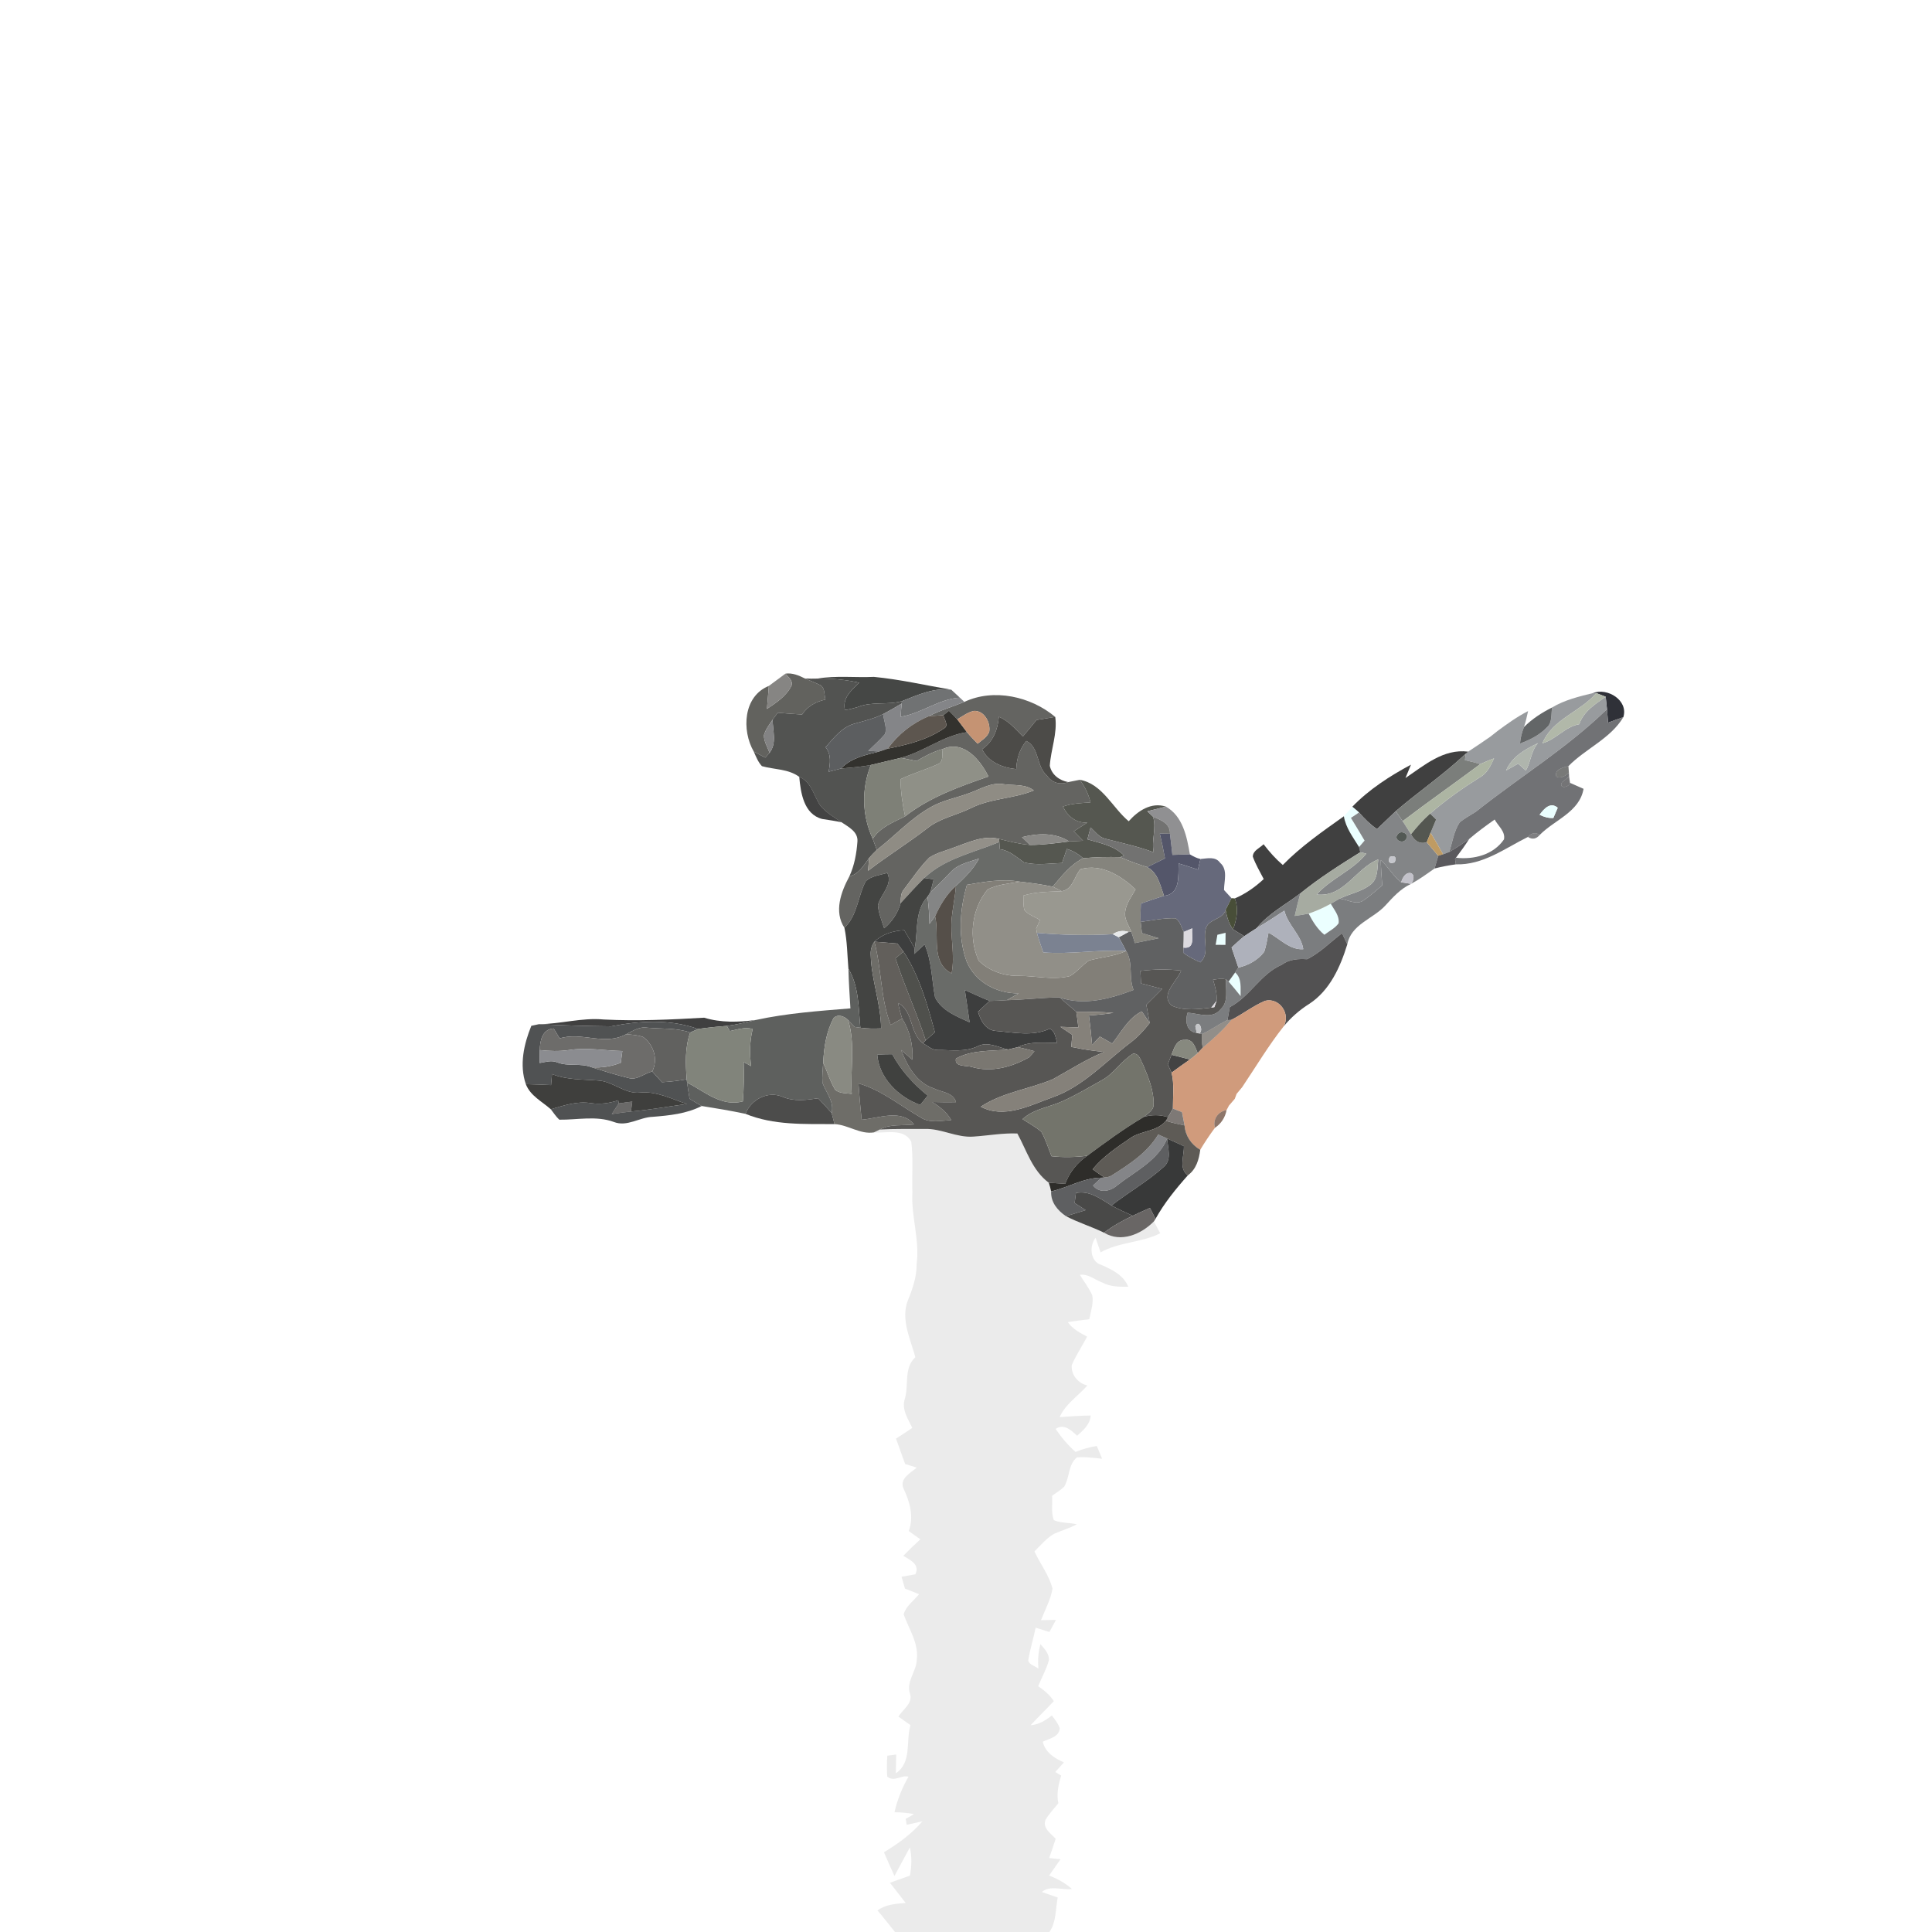 <?xml version="1.0" encoding="UTF-8" ?>
<!DOCTYPE svg PUBLIC "-//W3C//DTD SVG 1.1//EN" "http://www.w3.org/Graphics/SVG/1.1/DTD/svg11.dtd">
<svg width="512pt" height="512pt" viewBox="0 0 512 512" version="1.1" xmlns="http://www.w3.org/2000/svg">
<g id="#62625eff">
<path fill="#62625e" opacity="1.00" d=" M 208.15 178.52 C 210.00 178.26 211.70 179.00 213.31 179.80 C 214.72 180.42 216.16 180.95 217.54 181.64 C 218.66 182.51 218.40 184.14 218.76 185.39 C 216.25 185.94 213.99 187.14 212.57 189.35 C 210.41 189.22 208.26 189.07 206.11 188.88 C 205.65 189.48 205.20 190.10 204.76 190.71 C 203.88 192.01 202.90 193.29 202.46 194.81 C 202.40 196.48 203.40 197.96 203.93 199.50 C 203.65 199.82 203.10 200.46 202.82 200.78 C 201.80 200.24 200.78 199.71 199.76 199.19 C 196.51 193.54 196.95 184.50 203.75 181.78 C 203.58 183.81 203.40 185.84 203.25 187.87 C 205.74 186.22 208.39 184.47 209.76 181.71 C 210.20 180.32 208.89 179.46 208.15 178.52 Z" />
</g>
<g id="#868583ff">
<path fill="#868583" opacity="1.00" d=" M 203.75 181.78 C 205.24 180.73 206.67 179.58 208.15 178.52 C 208.89 179.46 210.20 180.32 209.76 181.71 C 208.39 184.47 205.74 186.22 203.25 187.87 C 203.40 185.84 203.58 183.81 203.75 181.78 Z" />
</g>
<g id="#454745ff">
<path fill="#454745" opacity="1.00" d=" M 216.65 179.83 C 221.60 178.99 226.62 179.61 231.60 179.38 C 238.49 180.04 245.27 181.61 252.10 182.78 C 247.47 182.21 243.21 184.16 239.03 185.81 C 235.19 186.91 231.06 185.83 227.33 187.37 C 226.21 187.72 225.08 187.99 223.93 188.19 C 223.15 185.00 225.65 182.90 227.69 180.93 C 224.07 180.10 220.36 179.77 216.65 179.83 Z" />
</g>
<g id="#525351ff">
<path fill="#525351" opacity="1.00" d=" M 213.31 179.80 C 214.42 179.86 215.54 179.87 216.65 179.83 C 220.36 179.77 224.07 180.10 227.69 180.93 C 225.65 182.90 223.15 185.00 223.93 188.19 C 225.08 187.99 226.21 187.72 227.33 187.37 C 231.06 185.83 235.19 186.91 239.03 185.81 L 238.95 186.44 C 237.34 187.43 235.71 188.36 234.04 189.24 C 231.57 190.49 228.85 191.07 226.21 191.85 C 223.02 192.82 220.90 195.61 218.80 198.02 C 220.32 199.91 220.03 202.30 219.59 204.52 C 220.68 204.23 221.78 203.95 222.87 203.67 C 225.52 203.43 228.17 203.24 230.78 202.73 C 228.27 209.04 228.41 216.12 231.28 222.28 C 231.64 223.26 232.00 224.24 232.37 225.23 C 231.65 225.91 230.97 226.62 230.32 227.37 C 228.91 229.34 227.61 231.63 225.08 232.27 C 226.43 229.36 227.00 226.16 227.23 222.98 C 227.41 220.40 224.83 219.14 223.02 217.91 C 221.07 216.58 218.96 215.37 217.43 213.54 C 215.63 210.91 215.08 207.21 211.81 205.88 C 208.92 203.74 205.23 203.97 201.92 203.04 C 200.90 201.95 200.35 200.53 199.76 199.19 C 200.78 199.71 201.80 200.24 202.82 200.78 C 203.10 200.46 203.65 199.82 203.93 199.50 C 205.92 196.99 204.77 193.62 204.76 190.71 C 205.20 190.10 205.65 189.48 206.11 188.88 C 208.26 189.07 210.41 189.22 212.57 189.35 C 213.99 187.14 216.25 185.94 218.76 185.39 C 218.40 184.14 218.66 182.51 217.54 181.64 C 216.16 180.95 214.72 180.42 213.31 179.80 Z" />
</g>
<g id="#707273ff">
<path fill="#707273" opacity="1.00" d=" M 239.03 185.81 C 243.21 184.16 247.47 182.21 252.10 182.78 C 252.86 183.46 253.62 184.16 254.37 184.88 C 248.72 185.24 244.16 189.10 238.67 189.95 C 238.75 188.77 238.83 187.60 238.95 186.44 L 239.03 185.81 Z" />
</g>
<g id="#2f3138ff">
<path fill="#2f3138" opacity="1.00" d=" M 422.12 183.68 C 425.99 182.14 431.60 185.62 430.20 190.06 C 428.84 190.52 427.49 191.01 426.15 191.51 C 426.06 190.32 425.96 189.13 425.87 187.94 C 425.77 186.84 425.66 185.74 425.53 184.64 C 424.90 184.40 423.65 183.92 423.02 183.67 L 422.12 183.68 Z" />
</g>
<g id="#646461ff">
<path fill="#646461" opacity="1.00" d=" M 255.57 186.01 C 263.37 182.34 273.20 184.58 279.65 189.99 C 278.00 190.27 276.34 190.53 274.69 190.80 C 273.50 192.28 272.30 193.74 271.08 195.18 C 269.13 193.24 267.32 191.02 264.70 189.97 C 264.43 193.39 263.18 196.56 260.27 198.55 C 261.94 202.01 265.71 203.45 269.32 203.82 C 269.41 201.09 270.21 198.47 272.00 196.36 C 275.57 198.20 274.55 203.11 277.49 205.57 C 278.78 207.49 280.97 208.05 283.10 207.26 C 283.86 207.11 285.40 206.80 286.16 206.65 C 287.48 208.46 288.49 210.46 288.99 212.65 C 286.53 212.83 284.03 212.90 281.69 213.75 C 282.95 216.35 285.14 218.15 288.15 217.99 C 286.95 218.76 285.76 219.54 284.56 220.31 C 285.39 221.13 286.20 221.97 287.02 222.81 C 285.79 222.88 284.56 222.94 283.33 222.99 C 279.59 220.58 274.99 220.81 270.84 221.86 C 271.55 222.54 272.27 223.23 272.99 223.92 C 270.20 223.71 267.49 222.99 264.78 222.33 C 260.59 221.26 256.58 223.29 252.72 224.63 C 250.56 225.46 248.24 226.00 246.28 227.26 C 243.76 229.80 241.76 232.79 239.61 235.63 C 238.65 236.64 238.73 238.04 238.70 239.32 C 237.92 241.94 236.44 244.28 234.31 246.00 C 233.67 244.00 232.83 242.02 232.66 239.91 C 233.37 237.00 236.67 234.50 235.15 231.33 C 233.22 231.92 230.98 232.09 229.44 233.52 C 227.31 237.53 227.26 242.57 223.78 245.88 C 220.96 241.56 222.87 236.37 225.08 232.27 C 227.61 231.63 228.91 229.34 230.32 227.37 C 230.22 228.50 230.13 229.64 230.05 230.77 C 235.11 226.86 240.57 223.49 245.64 219.58 C 249.01 216.83 253.38 216.08 257.20 214.21 C 262.45 211.54 268.56 211.70 273.97 209.48 C 271.74 207.72 268.69 208.21 266.05 207.83 C 262.84 207.24 260.01 209.03 257.13 210.09 C 253.69 211.42 249.97 212.02 246.74 213.86 C 241.36 216.87 237.20 221.49 232.37 225.23 C 232.00 224.24 231.64 223.26 231.28 222.28 C 233.30 219.17 236.72 217.94 239.86 216.34 C 246.40 211.25 254.23 208.46 261.96 205.79 C 259.75 201.36 255.38 196.03 249.84 198.50 C 247.36 199.18 245.08 200.38 242.89 201.69 C 241.50 201.40 240.11 201.10 238.72 200.84 C 244.83 199.21 249.97 194.95 256.26 194.03 C 257.15 195.10 258.12 196.09 259.08 197.09 C 260.21 196.15 261.62 195.36 262.16 193.90 C 262.54 191.45 260.83 188.24 258.07 188.40 C 256.44 188.76 255.10 189.81 253.69 190.63 C 252.97 189.84 252.22 189.10 251.47 188.36 C 251.10 188.65 250.38 189.24 250.01 189.53 C 248.72 189.62 247.44 189.70 246.16 189.80 C 249.16 188.23 252.44 187.30 255.57 186.01 Z" />
</g>
<g id="#989b9eff">
<path fill="#989b9e" opacity="1.00" d=" M 411.33 187.48 C 414.64 185.50 418.41 184.59 422.12 183.68 L 423.02 183.67 C 418.76 188.73 411.46 190.49 408.76 196.97 C 412.38 195.98 414.74 192.57 418.51 191.93 C 419.67 188.53 422.74 186.60 425.53 184.64 C 425.66 185.74 425.77 186.84 425.87 187.94 C 415.30 198.25 402.63 205.96 391.13 215.11 C 389.70 216.04 388.17 216.83 386.85 217.90 C 385.30 220.25 384.91 223.13 384.08 225.77 C 383.53 226.00 382.98 226.21 382.43 226.40 C 381.37 224.47 380.26 222.57 379.12 220.70 C 379.60 219.52 380.09 218.34 380.59 217.17 C 380.19 216.78 379.39 216.02 378.99 215.63 C 383.08 212.04 387.54 208.92 392.14 206.02 C 394.12 204.97 395.05 202.90 395.94 200.97 C 394.71 201.45 393.48 201.93 392.29 202.49 C 390.95 202.08 389.59 201.75 388.23 201.45 C 388.28 201.02 388.38 200.16 388.43 199.74 L 389.08 199.19 C 391.07 197.90 393.03 196.57 394.98 195.21 C 395.45 194.84 396.38 194.11 396.84 193.74 C 399.44 191.82 402.07 189.92 404.96 188.45 C 404.64 189.88 404.33 191.32 403.86 192.70 C 403.32 194.10 402.92 195.55 402.82 197.04 C 405.41 196.09 407.96 194.84 409.90 192.81 C 411.45 191.50 411.02 189.27 411.33 187.48 M 399.12 204.19 C 400.19 203.60 401.25 202.99 402.32 202.38 C 402.99 202.98 403.67 203.59 404.36 204.19 C 405.73 201.89 405.71 199.01 407.58 196.95 C 404.15 198.56 400.68 200.54 399.12 204.19 Z" />
</g>
<g id="#b1b8a9ff">
<path fill="#b1b8a9" opacity="1.00" d=" M 423.02 183.67 C 423.65 183.92 424.90 184.40 425.53 184.64 C 422.74 186.60 419.67 188.53 418.51 191.93 C 414.74 192.57 412.38 195.98 408.76 196.97 C 411.46 190.49 418.76 188.73 423.02 183.67 Z" />
</g>
<g id="#848588ff">
<path fill="#848588" opacity="1.00" d=" M 238.67 189.95 C 244.16 189.10 248.72 185.24 254.37 184.88 C 254.67 185.16 255.27 185.73 255.57 186.01 C 252.44 187.30 249.16 188.23 246.16 189.80 C 241.78 191.61 238.04 194.57 235.26 198.40 C 234.70 198.59 233.59 198.96 233.03 199.15 C 232.30 199.11 230.84 199.03 230.11 198.99 C 231.58 197.50 233.18 196.14 234.53 194.55 C 235.12 192.83 234.21 190.98 234.04 189.24 C 235.71 188.36 237.34 187.43 238.95 186.44 C 238.83 187.60 238.75 188.77 238.67 189.95 Z" />
<path fill="#848588" opacity="1.00" d=" M 294.65 311.49 C 299.29 308.55 304.05 305.48 306.94 300.66 C 307.54 300.92 308.73 301.45 309.32 301.72 C 306.84 307.60 300.82 310.40 296.07 314.13 C 294.22 315.77 291.37 316.33 289.66 314.16 C 290.40 313.46 291.15 312.78 291.90 312.10 L 292.67 312.04 C 293.38 312.03 294.04 311.85 294.65 311.49 Z" />
</g>
<g id="#33322eff">
<path fill="#33322e" opacity="1.00" d=" M 251.47 188.36 C 252.22 189.10 252.97 189.84 253.69 190.63 C 254.56 191.75 255.38 192.91 256.26 194.03 C 249.97 194.95 244.83 199.21 238.72 200.84 C 236.06 201.44 233.43 202.14 230.78 202.73 C 228.17 203.24 225.52 203.43 222.87 203.67 C 225.57 200.81 229.40 200.08 233.03 199.15 C 233.59 198.96 234.70 198.59 235.26 198.40 C 240.43 197.36 245.73 196.08 250.14 193.05 C 251.60 192.32 250.15 190.60 250.01 189.53 C 250.38 189.24 251.10 188.65 251.47 188.36 Z" />
</g>
<g id="#c59373ff">
<path fill="#c59373" opacity="1.00" d=" M 253.69 190.63 C 255.10 189.81 256.44 188.76 258.07 188.40 C 260.83 188.24 262.54 191.45 262.16 193.90 C 261.62 195.36 260.21 196.15 259.08 197.09 C 258.12 196.09 257.15 195.10 256.26 194.03 C 255.38 192.91 254.56 191.75 253.69 190.63 Z" />
</g>
<g id="#636667ff">
<path fill="#636667" opacity="1.00" d=" M 403.86 192.70 C 406.00 190.52 408.61 188.86 411.33 187.48 C 411.02 189.27 411.45 191.50 409.90 192.81 C 407.96 194.84 405.41 196.09 402.82 197.04 C 402.92 195.55 403.32 194.10 403.86 192.70 Z" />
</g>
<g id="#717275ff">
<path fill="#717275" opacity="1.00" d=" M 391.13 215.11 C 402.63 205.96 415.30 198.25 425.87 187.94 C 425.96 189.13 426.06 190.32 426.15 191.51 C 427.49 191.01 428.84 190.52 430.20 190.06 C 426.81 195.74 420.20 198.39 415.65 203.03 C 414.34 203.36 411.79 203.93 412.44 205.78 C 413.55 206.53 414.94 205.52 415.78 204.77 L 415.83 205.80 C 415.36 206.18 414.41 206.94 413.94 207.32 C 412.97 209.09 415.82 208.76 416.07 207.46 C 417.26 207.98 418.46 208.51 419.66 209.05 C 418.58 215.22 412.00 217.25 408.06 221.25 C 406.90 220.52 405.84 220.71 404.91 221.80 C 398.77 224.84 393.02 229.29 385.81 229.06 C 385.76 228.71 385.65 228.00 385.60 227.65 L 385.84 227.31 C 390.56 227.85 395.76 226.56 398.57 222.45 C 398.99 220.34 396.99 218.87 396.10 217.18 C 393.80 218.82 391.50 220.48 389.36 222.33 C 387.65 223.54 385.90 224.72 384.08 225.77 C 384.91 223.13 385.30 220.25 386.85 217.90 C 388.17 216.83 389.70 216.04 391.13 215.11 M 408.01 215.92 C 409.14 216.48 410.36 216.86 411.65 216.77 C 412.03 215.87 412.42 214.97 412.81 214.07 C 410.87 212.39 409.13 214.37 408.01 215.92 Z" />
</g>
<g id="#5c5e60ff">
<path fill="#5c5e60" opacity="1.00" d=" M 226.21 191.85 C 228.85 191.07 231.57 190.49 234.04 189.24 C 234.21 190.98 235.12 192.83 234.53 194.55 C 233.18 196.14 231.58 197.50 230.11 198.99 C 230.84 199.03 232.30 199.11 233.03 199.15 C 229.40 200.08 225.57 200.81 222.87 203.67 C 221.78 203.95 220.68 204.23 219.59 204.52 C 220.03 202.30 220.32 199.91 218.80 198.02 C 220.90 195.61 223.02 192.82 226.21 191.85 Z" />
</g>
<g id="#5d564fff">
<path fill="#5d564f" opacity="1.00" d=" M 246.16 189.80 C 247.44 189.70 248.72 189.62 250.01 189.53 C 250.15 190.60 251.60 192.32 250.14 193.05 C 245.73 196.08 240.43 197.36 235.26 198.40 C 238.04 194.57 241.78 191.61 246.16 189.80 Z" />
</g>
<g id="#4c4b48ff">
<path fill="#4c4b48" opacity="1.00" d=" M 264.70 189.97 C 267.32 191.02 269.13 193.24 271.08 195.18 C 272.30 193.74 273.50 192.28 274.69 190.80 C 276.34 190.53 278.00 190.27 279.65 189.99 C 280.27 194.37 278.47 198.61 278.21 202.95 C 278.70 205.32 280.79 206.86 283.10 207.26 C 280.97 208.05 278.78 207.49 277.49 205.57 C 274.55 203.11 275.57 198.20 272.00 196.36 C 270.21 198.47 269.41 201.09 269.32 203.82 C 265.71 203.45 261.94 202.01 260.27 198.55 C 263.18 196.56 264.43 193.39 264.70 189.97 Z" />
</g>
<g id="#838384ff">
<path fill="#838384" opacity="1.00" d=" M 202.46 194.81 C 202.90 193.29 203.88 192.01 204.76 190.71 C 204.77 193.62 205.92 196.99 203.93 199.50 C 203.40 197.96 202.40 196.48 202.46 194.81 Z" />
</g>
<g id="#3f4146b8">
<path fill="#3f4146" opacity="0.72" d=" M 394.98 195.21 C 395.45 194.84 396.38 194.11 396.84 193.74 C 396.38 194.11 395.45 194.84 394.98 195.21 Z" />
</g>
<g id="#afb5adff">
<path fill="#afb5ad" opacity="1.00" d=" M 399.12 204.19 C 400.68 200.54 404.15 198.56 407.58 196.95 C 405.71 199.01 405.73 201.89 404.36 204.19 C 403.67 203.59 402.99 202.98 402.32 202.38 C 401.25 202.99 400.19 203.60 399.12 204.19 Z" />
</g>
<g id="#8f9087ff">
<path fill="#8f9087" opacity="1.00" d=" M 249.84 198.50 C 255.38 196.03 259.75 201.36 261.96 205.79 C 254.23 208.46 246.40 211.25 239.86 216.34 C 239.17 213.10 238.70 209.81 238.63 206.50 C 241.83 204.96 245.27 204.00 248.49 202.53 C 250.21 201.96 249.53 199.83 249.84 198.50 Z" />
</g>
<g id="#7e8077ff">
<path fill="#7e8077" opacity="1.00" d=" M 242.89 201.69 C 245.08 200.38 247.36 199.18 249.84 198.50 C 249.53 199.83 250.21 201.96 248.49 202.53 C 245.27 204.00 241.83 204.96 238.63 206.50 C 238.70 209.81 239.17 213.10 239.86 216.34 C 236.72 217.94 233.30 219.17 231.28 222.28 C 228.41 216.12 228.27 209.04 230.78 202.73 C 233.43 202.14 236.06 201.44 238.72 200.84 C 240.11 201.10 241.50 201.40 242.89 201.69 Z" />
</g>
<g id="#000000be">
<path fill="#000000" opacity="0.75" d=" M 372.46 206.19 C 377.49 202.79 382.54 198.38 389.08 199.19 L 388.43 199.74 C 382.61 205.26 375.96 209.77 369.88 214.98 C 368.22 216.55 366.58 218.15 364.92 219.72 C 363.11 218.50 361.59 216.94 360.15 215.32 C 359.57 214.79 358.97 214.29 358.36 213.81 C 362.79 209.22 368.31 205.65 373.92 202.65 C 373.44 203.83 372.95 205.01 372.46 206.19 Z" />
</g>
<g id="#7b7e7bfc">
<path fill="#7b7e7b" opacity="1.00" d=" M 369.88 214.98 C 375.96 209.77 382.61 205.26 388.43 199.74 C 388.38 200.16 388.28 201.02 388.23 201.45 C 389.59 201.75 390.95 202.08 392.29 202.49 C 385.47 207.59 378.50 212.46 371.72 217.62 C 371.12 216.73 370.50 215.85 369.88 214.98 Z" />
</g>
<g id="#adb5a3ff">
<path fill="#adb5a3" opacity="1.00" d=" M 392.29 202.49 C 393.48 201.93 394.71 201.45 395.94 200.97 C 395.05 202.90 394.12 204.97 392.14 206.02 C 387.54 208.92 383.08 212.04 378.99 215.63 C 377.13 217.28 375.48 219.15 373.94 221.09 C 373.19 219.94 372.48 218.76 371.72 217.62 C 378.50 212.46 385.47 207.59 392.29 202.49 Z" />
</g>
<g id="#333432a9">
<path fill="#333432" opacity="0.66" d=" M 412.44 205.78 C 411.79 203.93 414.34 203.36 415.65 203.03 C 415.68 203.46 415.75 204.34 415.78 204.77 C 414.94 205.52 413.55 206.53 412.44 205.78 Z" />
</g>
<g id="#020202bd">
<path fill="#020202" opacity="0.74" d=" M 211.81 205.88 C 215.08 207.21 215.63 210.91 217.43 213.54 C 218.96 215.37 221.07 216.58 223.02 217.91 C 221.32 217.54 219.60 217.31 217.89 217.04 C 213.02 215.79 212.19 210.12 211.81 205.88 Z" />
<path fill="#020202" opacity="0.74" d=" M 309.47 282.07 C 309.80 281.22 310.13 280.37 310.46 279.53 C 312.09 279.94 313.72 280.35 315.35 280.77 C 313.72 281.93 312.08 283.06 310.48 284.26 C 310.15 283.52 309.81 282.79 309.47 282.07 Z" />
</g>
<g id="#2020229e">
<path fill="#202022" opacity="0.62" d=" M 413.94 207.32 C 414.41 206.94 415.36 206.18 415.83 205.80 C 415.89 206.21 416.01 207.04 416.07 207.46 C 415.82 208.76 412.97 209.09 413.94 207.32 Z" />
</g>
<g id="#8f8c84ff">
<path fill="#8f8c84" opacity="1.00" d=" M 257.13 210.09 C 260.01 209.03 262.84 207.24 266.05 207.83 C 268.69 208.21 271.74 207.72 273.97 209.48 C 268.56 211.70 262.45 211.54 257.20 214.21 C 253.38 216.08 249.01 216.83 245.64 219.58 C 240.57 223.49 235.11 226.86 230.05 230.77 C 230.13 229.64 230.22 228.50 230.32 227.37 C 230.97 226.62 231.65 225.91 232.37 225.23 C 237.20 221.49 241.36 216.87 246.74 213.86 C 249.97 212.02 253.69 211.42 257.13 210.09 Z" />
</g>
<g id="#555750ff">
<path fill="#555750" opacity="1.00" d=" M 286.16 206.65 C 292.16 207.74 294.78 214.03 299.12 217.64 C 301.58 214.87 305.10 212.50 308.97 213.76 C 307.33 214.17 305.69 214.58 304.06 215.00 C 304.44 215.35 305.19 216.06 305.56 216.42 C 306.57 219.49 305.06 222.72 305.74 225.87 C 301.58 224.31 297.23 223.39 292.95 222.28 C 291.24 221.91 290.22 220.38 289.01 219.28 C 288.73 220.33 288.45 221.38 288.18 222.43 C 291.56 223.46 295.30 224.08 297.88 226.72 L 296.88 227.15 C 293.60 227.06 290.32 227.13 287.06 227.44 C 285.78 226.34 284.34 225.45 282.72 224.98 C 282.29 226.21 281.87 227.46 281.45 228.70 C 278.10 228.81 274.63 229.40 271.35 228.53 C 269.35 227.14 267.52 225.36 264.98 225.05 C 264.94 224.57 264.86 223.61 264.82 223.14 L 264.78 222.33 C 267.49 222.99 270.20 223.71 272.99 223.92 C 276.45 223.91 279.90 223.45 283.33 222.99 C 284.56 222.94 285.79 222.88 287.02 222.81 C 286.20 221.97 285.39 221.13 284.56 220.31 C 285.76 219.54 286.95 218.76 288.15 217.99 C 285.14 218.15 282.95 216.35 281.69 213.75 C 284.03 212.90 286.53 212.83 288.99 212.65 C 288.49 210.46 287.48 208.46 286.16 206.65 Z" />
</g>
<g id="#ebffffff">
<path fill="#ebffff" opacity="1.00" d=" M 408.01 215.92 C 409.13 214.37 410.87 212.39 412.81 214.07 C 412.42 214.97 412.03 215.87 411.65 216.77 C 410.36 216.86 409.14 216.48 408.01 215.92 Z" />
<path fill="#ebffff" opacity="1.00" d=" M 358.36 213.81 C 358.97 214.29 359.57 214.79 360.15 215.32 C 359.62 215.68 358.54 216.39 358.01 216.75 C 359.24 218.74 360.44 220.75 361.63 222.77 C 361.26 223.19 360.53 224.05 360.16 224.47 C 358.58 221.88 356.64 219.40 356.14 216.32 C 356.91 215.51 357.65 214.67 358.36 213.81 Z" />
<path fill="#ebffff" opacity="1.00" d=" M 346.81 242.12 C 348.83 241.42 350.80 240.54 352.67 239.51 C 353.56 241.12 355.03 242.69 354.74 244.69 C 353.78 246.01 352.25 246.76 350.97 247.72 C 349.12 246.22 347.88 244.20 346.81 242.12 Z" />
<path fill="#ebffff" opacity="1.00" d=" M 322.62 247.73 C 323.17 247.60 324.25 247.33 324.79 247.20 C 324.77 248.26 324.76 249.33 324.76 250.40 C 323.89 250.38 323.02 250.38 322.16 250.39 C 322.31 249.50 322.47 248.61 322.62 247.73 Z" />
<path fill="#ebffff" opacity="1.00" d=" M 327.33 257.71 C 329.17 259.32 328.70 261.81 328.78 263.98 C 327.73 262.69 326.69 261.38 325.59 260.13 C 326.03 259.53 326.90 258.32 327.33 257.71 Z" />
</g>
<g id="#909092ff">
<path fill="#909092" opacity="1.00" d=" M 304.06 215.00 C 305.69 214.58 307.33 214.17 308.97 213.76 C 313.48 216.31 314.53 221.73 315.33 226.41 C 313.78 226.44 312.23 226.50 310.69 226.56 C 310.48 224.68 310.29 222.81 310.05 220.95 C 310.16 218.21 307.63 217.32 305.56 216.42 C 305.19 216.06 304.44 215.35 304.06 215.00 Z" />
</g>
<g id="#838587ff">
<path fill="#838587" opacity="1.00" d=" M 364.92 219.72 C 366.58 218.15 368.22 216.55 369.88 214.98 C 370.50 215.85 371.12 216.73 371.72 217.62 C 372.48 218.76 373.19 219.94 373.94 221.09 C 374.79 222.75 376.19 223.84 378.11 223.19 C 379.13 224.39 380.11 225.61 381.15 226.80 C 380.81 227.91 380.48 229.04 380.17 230.16 C 378.14 231.59 376.14 233.05 373.96 234.23 C 374.57 233.47 375.08 231.81 373.84 231.37 C 372.42 231.16 371.67 232.70 371.32 233.82 C 369.20 232.17 367.93 229.71 365.92 227.94 C 365.97 230.17 366.13 232.39 366.31 234.62 C 364.74 235.94 363.22 237.32 361.52 238.48 C 359.60 240.07 357.14 238.38 355.03 238.15 C 357.78 236.81 360.98 236.30 363.38 234.30 C 365.23 232.67 364.99 229.98 365.24 227.76 C 359.26 230.09 356.22 237.89 348.94 237.05 C 352.76 232.75 358.46 230.74 362.09 226.22 C 361.69 226.13 360.87 225.95 360.47 225.86 C 360.39 225.51 360.24 224.82 360.16 224.47 C 360.53 224.05 361.26 223.19 361.63 222.77 C 360.44 220.75 359.24 218.74 358.01 216.75 C 358.54 216.39 359.62 215.68 360.15 215.32 C 361.59 216.94 363.11 218.50 364.92 219.72 M 370.39 221.13 C 369.20 222.51 371.68 223.78 372.55 222.48 C 373.77 221.09 371.24 219.79 370.39 221.13 M 368.28 227.10 C 367.76 228.51 368.21 228.99 369.62 228.53 C 370.13 227.10 369.68 226.63 368.28 227.10 Z" />
</g>
<g id="#000000c0">
<path fill="#000000" opacity="0.75" d=" M 339.95 229.23 C 344.80 224.27 350.51 220.33 356.14 216.32 C 356.64 219.40 358.58 221.88 360.16 224.47 C 360.24 224.82 360.39 225.51 360.47 225.86 C 355.03 229.26 349.59 232.70 344.60 236.76 C 340.67 239.77 336.16 242.09 332.99 246.00 C 331.90 246.69 330.81 247.37 329.75 248.10 C 328.75 247.51 327.75 246.92 326.78 246.30 C 327.74 243.65 328.28 240.80 327.24 238.09 C 330.09 236.87 332.64 235.07 334.90 232.96 C 333.89 231.00 332.75 229.09 332.01 227.02 C 332.02 225.39 333.88 224.74 334.86 223.73 C 336.38 225.72 338.05 227.60 339.95 229.23 Z" />
<path fill="#000000" opacity="0.75" d=" M 160.01 270.18 C 168.87 270.62 177.77 270.22 186.61 269.70 C 191.07 271.06 195.69 270.91 200.27 270.31 C 197.73 270.91 195.20 271.54 192.62 271.88 C 190.06 272.06 187.51 272.34 184.98 272.69 C 177.61 270.04 169.53 270.50 161.97 271.99 C 155.59 271.91 149.19 271.76 142.81 271.42 C 148.58 271.38 154.22 269.63 160.01 270.18 Z" />
</g>
<g id="#545751ff">
<path fill="#545751" opacity="1.00" d=" M 373.94 221.09 C 375.48 219.15 377.13 217.28 378.99 215.63 C 379.39 216.02 380.19 216.78 380.59 217.17 C 380.09 218.34 379.60 219.52 379.12 220.70 C 378.86 221.33 378.36 222.57 378.11 223.19 C 376.19 223.84 374.79 222.75 373.94 221.09 Z" />
</g>
<g id="#727271ff">
<path fill="#727271" opacity="1.00" d=" M 305.56 216.42 C 307.63 217.32 310.16 218.21 310.05 220.95 C 309.38 220.94 308.04 220.92 307.36 220.92 C 307.88 223.09 308.34 225.28 308.73 227.48 C 307.16 228.25 305.59 229.02 304.03 229.79 C 301.60 229.04 299.20 228.19 296.88 227.15 L 297.88 226.72 C 295.30 224.08 291.56 223.46 288.18 222.43 C 288.45 221.38 288.73 220.33 289.01 219.28 C 290.22 220.38 291.24 221.91 292.95 222.28 C 297.23 223.39 301.58 224.31 305.74 225.87 C 305.06 222.72 306.57 219.49 305.56 216.42 Z" />
</g>
<g id="#8a8986ff">
<path fill="#8a8986" opacity="1.00" d=" M 270.84 221.86 C 274.99 220.81 279.59 220.58 283.33 222.99 C 279.90 223.45 276.45 223.91 272.99 223.92 C 272.27 223.23 271.55 222.54 270.84 221.86 Z" />
</g>
<g id="#54566aff">
<path fill="#54566a" opacity="1.00" d=" M 307.36 220.92 C 308.04 220.92 309.38 220.94 310.05 220.95 C 310.29 222.81 310.48 224.68 310.69 226.56 C 312.23 226.50 313.78 226.44 315.33 226.41 C 316.20 226.94 317.11 227.42 318.13 227.64 C 317.92 228.58 317.70 229.52 317.47 230.46 C 315.77 229.89 314.07 229.34 312.36 228.82 C 312.19 232.04 312.91 236.98 308.47 237.40 C 307.46 234.64 306.88 231.29 304.03 229.79 C 305.59 229.02 307.16 228.25 308.73 227.48 C 308.34 225.28 307.88 223.09 307.36 220.92 Z" />
</g>
<g id="#535955ff">
<path fill="#535955" opacity="1.00" d=" M 370.39 221.13 C 371.24 219.79 373.77 221.09 372.55 222.48 C 371.68 223.78 369.20 222.51 370.39 221.13 Z" />
</g>
<g id="#bf9b63ff">
<path fill="#bf9b63" opacity="1.00" d=" M 378.11 223.19 C 378.36 222.57 378.86 221.33 379.12 220.70 C 380.26 222.57 381.37 224.47 382.43 226.40 C 382.11 226.50 381.47 226.70 381.15 226.80 C 380.11 225.61 379.13 224.39 378.11 223.19 Z" />
</g>
<g id="#2b2b2d98">
<path fill="#2b2b2d" opacity="0.60" d=" M 404.91 221.80 C 405.84 220.71 406.90 220.52 408.06 221.25 C 407.13 222.36 406.07 222.54 404.91 221.80 Z" />
</g>
<g id="#939089ff">
<path fill="#939089" opacity="1.00" d=" M 252.72 224.63 C 256.58 223.29 260.59 221.26 264.78 222.33 L 264.82 223.14 C 258.07 225.96 250.40 227.47 244.95 232.67 C 242.80 234.83 240.74 237.07 238.70 239.32 C 238.73 238.04 238.65 236.64 239.61 235.63 C 241.76 232.79 243.76 229.80 246.28 227.26 C 248.24 226.00 250.56 225.46 252.72 224.63 Z" />
</g>
<g id="#4a494de8">
<path fill="#4a494d" opacity="0.91" d=" M 384.08 225.77 C 385.90 224.72 387.65 223.54 389.36 222.33 C 388.26 224.04 387.07 225.69 385.84 227.31 L 385.60 227.65 C 385.65 228.00 385.76 228.71 385.81 229.06 C 383.91 229.33 382.02 229.68 380.17 230.16 C 380.48 229.04 380.81 227.91 381.15 226.80 C 381.47 226.70 382.11 226.50 382.43 226.40 C 382.98 226.21 383.53 226.00 384.08 225.77 Z" />
</g>
<g id="#696b68ff">
<path fill="#696b68" opacity="1.00" d=" M 244.95 232.67 C 250.40 227.47 258.07 225.96 264.82 223.14 C 264.86 223.61 264.94 224.57 264.98 225.05 C 267.52 225.36 269.35 227.14 271.35 228.53 C 274.63 229.40 278.10 228.81 281.45 228.70 C 281.87 227.46 282.29 226.21 282.72 224.98 C 284.34 225.45 285.78 226.34 287.06 227.44 C 283.69 229.14 281.36 232.16 278.98 234.98 C 276.10 234.36 273.17 233.99 270.25 233.65 C 265.57 232.83 260.86 233.69 256.25 234.48 C 254.34 241.06 253.80 248.35 256.20 254.88 C 258.50 260.31 264.20 263.32 269.95 263.25 C 268.92 263.86 267.88 264.47 266.83 265.05 C 265.30 265.16 263.78 265.24 262.25 265.25 C 260.03 264.36 257.88 263.34 255.70 262.38 C 256.11 265.23 256.58 268.07 256.96 270.93 C 253.57 269.40 249.59 267.84 247.81 264.36 C 246.90 259.67 246.97 254.75 245.02 250.29 C 244.10 251.13 243.18 251.97 242.27 252.82 C 242.30 252.45 242.37 251.70 242.41 251.33 C 243.30 246.70 242.34 241.37 245.81 237.63 C 246.09 240.02 246.29 242.43 246.32 244.84 C 246.83 244.18 247.32 243.51 247.81 242.84 C 249.01 247.85 246.55 255.07 252.18 257.96 C 253.18 253.06 251.72 248.10 252.23 243.17 C 252.52 240.36 253.13 237.59 253.33 234.77 C 255.63 232.59 257.95 230.37 259.44 227.54 C 256.87 228.42 253.96 228.95 252.03 231.02 C 250.25 232.89 248.47 234.74 246.55 236.46 C 246.87 235.32 247.15 234.17 247.44 233.03 C 246.82 232.94 245.57 232.76 244.95 232.67 Z" />
</g>
<g id="#a6aba1ff">
<path fill="#a6aba1" opacity="1.00" d=" M 344.60 236.76 C 349.59 232.70 355.03 229.26 360.47 225.86 C 360.87 225.95 361.69 226.13 362.09 226.22 C 358.46 230.74 352.76 232.75 348.94 237.05 C 356.22 237.89 359.26 230.09 365.24 227.76 C 364.99 229.98 365.23 232.67 363.38 234.30 C 360.98 236.30 357.78 236.81 355.03 238.15 C 354.24 238.60 353.45 239.05 352.67 239.51 C 350.80 240.54 348.83 241.42 346.81 242.12 C 345.58 242.36 344.35 242.55 343.12 242.74 C 343.56 240.73 344.05 238.74 344.60 236.76 Z" />
</g>
<g id="#848585ff">
<path fill="#848585" opacity="1.00" d=" M 252.03 231.02 C 253.96 228.95 256.87 228.42 259.44 227.54 C 257.95 230.37 255.63 232.59 253.33 234.77 C 250.86 236.98 249.14 239.83 247.81 242.84 C 247.32 243.51 246.83 244.18 246.32 244.84 C 246.29 242.43 246.09 240.02 245.81 237.63 C 245.99 237.34 246.37 236.75 246.55 236.46 C 248.47 234.74 250.25 232.89 252.03 231.02 Z" />
</g>
<g id="#85847dff">
<path fill="#85847d" opacity="1.00" d=" M 287.06 227.44 C 290.32 227.13 293.60 227.06 296.88 227.15 C 299.20 228.19 301.60 229.04 304.03 229.79 C 306.88 231.29 307.46 234.64 308.47 237.40 C 306.42 238.06 304.37 238.73 302.34 239.46 C 302.28 241.08 302.22 242.69 302.29 244.31 C 302.38 245.30 302.49 246.28 302.62 247.27 C 304.10 247.72 305.58 248.17 307.06 248.64 C 304.95 249.08 302.85 249.51 300.74 249.93 C 300.45 248.91 300.15 247.90 299.80 246.92 C 299.15 245.27 297.98 243.69 298.16 241.84 C 298.35 239.53 299.85 237.64 300.93 235.70 C 297.12 232.07 291.80 228.78 286.33 230.35 C 284.65 232.29 284.38 235.64 281.39 236.18 C 280.79 235.88 279.58 235.28 278.98 234.98 C 281.36 232.16 283.69 229.14 287.06 227.44 Z" />
</g>
<g id="#66697bff">
<path fill="#66697b" opacity="1.00" d=" M 318.13 227.64 C 319.93 227.51 322.09 226.88 323.34 228.65 C 325.47 230.47 324.38 233.47 324.38 235.87 C 325.04 236.59 325.70 237.30 326.36 238.02 C 325.84 239.06 325.32 240.10 324.79 241.14 C 323.98 243.90 319.92 243.44 319.48 246.41 C 318.81 249.30 320.61 252.71 318.10 255.03 C 316.53 254.30 314.94 253.57 313.58 252.47 C 313.60 252.14 313.62 251.47 313.63 251.13 C 316.90 251.52 315.71 248.05 315.96 246.02 C 315.40 246.26 314.27 246.74 313.71 246.98 C 313.09 245.74 312.76 244.19 311.58 243.36 C 308.46 243.23 305.37 243.92 302.29 244.31 C 302.22 242.69 302.28 241.08 302.34 239.46 C 304.37 238.73 306.42 238.06 308.47 237.40 C 312.91 236.98 312.19 232.04 312.36 228.82 C 314.07 229.34 315.77 229.89 317.47 230.46 C 317.70 229.52 317.92 228.58 318.13 227.64 Z" />
</g>
<g id="#c5c6ccff">
<path fill="#c5c6cc" opacity="1.00" d=" M 368.28 227.10 C 369.68 226.63 370.13 227.10 369.62 228.53 C 368.21 228.99 367.76 228.51 368.28 227.10 Z" />
</g>
<g id="#7b7d7fff">
<path fill="#7b7d7f" opacity="1.00" d=" M 365.92 227.94 C 367.93 229.71 369.20 232.17 371.32 233.82 C 371.98 233.92 373.30 234.13 373.96 234.23 C 371.13 235.51 369.10 237.84 367.04 240.07 C 363.75 243.56 358.06 244.98 357.05 250.25 C 356.58 249.27 356.12 248.29 355.66 247.32 C 352.58 249.62 349.87 252.50 346.39 254.20 C 344.04 254.06 341.67 254.19 339.71 255.66 C 334.05 258.08 331.30 264.08 325.90 266.90 C 325.69 268.04 325.49 269.18 325.30 270.33 C 322.96 271.40 320.90 273.00 318.54 274.03 L 317.82 273.88 C 319.05 273.10 317.70 270.00 316.78 271.98 C 316.87 272.42 317.05 273.29 317.14 273.73 C 314.39 273.41 314.02 270.54 314.73 268.37 C 317.61 268.56 321.28 270.20 323.47 267.48 C 325.69 265.44 324.73 262.20 324.93 259.55 L 325.59 260.13 C 326.69 261.38 327.73 262.69 328.78 263.98 C 328.70 261.81 329.17 259.32 327.33 257.71 C 327.55 257.39 327.97 256.74 328.18 256.42 C 330.84 255.82 333.36 254.43 335.03 252.24 C 335.60 250.59 335.83 248.85 336.17 247.15 C 339.13 248.72 341.79 251.79 345.38 251.55 C 344.87 247.82 341.25 245.11 340.37 241.33 C 337.93 242.93 335.50 244.52 332.99 246.00 C 336.16 242.09 340.67 239.77 344.60 236.76 C 344.05 238.74 343.56 240.73 343.12 242.74 C 344.35 242.55 345.58 242.36 346.81 242.12 C 347.88 244.20 349.12 246.22 350.97 247.72 C 352.25 246.76 353.78 246.01 354.74 244.69 C 355.03 242.69 353.56 241.12 352.67 239.51 C 353.45 239.05 354.24 238.60 355.03 238.15 C 357.14 238.38 359.60 240.07 361.52 238.48 C 363.22 237.32 364.74 235.94 366.31 234.62 C 366.13 232.39 365.97 230.17 365.92 227.94 Z" />
</g>
<g id="#999890ff">
<path fill="#999890" opacity="1.00" d=" M 286.33 230.35 C 291.80 228.78 297.12 232.07 300.93 235.70 C 299.85 237.64 298.35 239.53 298.16 241.84 C 297.98 243.69 299.15 245.27 299.80 246.92 L 299.09 246.97 C 297.66 246.50 296.14 246.69 294.92 247.57 C 288.20 247.96 281.49 247.80 274.79 247.21 C 274.74 246.92 274.65 246.34 274.60 246.04 C 274.93 245.29 275.28 244.55 275.64 243.81 C 274.25 242.97 272.57 242.44 271.49 241.19 C 271.13 239.94 271.25 238.62 271.19 237.34 C 274.50 236.31 277.97 236.34 281.39 236.18 C 284.38 235.64 284.65 232.29 286.33 230.35 Z" />
</g>
<g id="#434442ff">
<path fill="#434442" opacity="1.00" d=" M 229.44 233.52 C 230.98 232.09 233.22 231.92 235.15 231.33 C 236.67 234.50 233.37 237.00 232.66 239.91 C 232.83 242.02 233.67 244.00 234.31 246.00 C 236.44 244.28 237.92 241.94 238.70 239.32 C 240.74 237.07 242.80 234.83 244.95 232.67 C 245.57 232.76 246.82 232.94 247.44 233.03 C 247.15 234.17 246.87 235.32 246.55 236.46 C 246.37 236.75 245.99 237.34 245.81 237.63 C 242.34 241.37 243.30 246.70 242.41 251.33 C 241.52 249.70 240.57 248.11 239.64 246.52 C 236.73 246.65 233.87 247.51 231.72 249.56 C 231.00 250.60 230.68 251.74 230.75 252.99 C 230.90 259.61 233.44 265.92 233.50 272.54 C 231.66 272.61 229.82 272.61 228.00 272.36 C 227.50 267.07 227.65 261.46 224.84 256.72 C 224.53 253.10 224.53 249.44 223.78 245.88 C 227.26 242.57 227.31 237.53 229.44 233.52 M 229.27 244.25 C 229.83 244.80 229.83 244.80 229.27 244.25 Z" />
</g>
<g id="#c3c2cafe">
<path fill="#c3c2ca" opacity="1.00" d=" M 371.32 233.82 C 371.67 232.70 372.42 231.16 373.84 231.37 C 375.08 231.81 374.57 233.47 373.96 234.23 C 373.30 234.13 371.98 233.92 371.32 233.82 Z" />
</g>
<g id="#827f78ff">
<path fill="#827f78" opacity="1.00" d=" M 256.25 234.48 C 260.86 233.69 265.57 232.83 270.25 233.65 C 267.39 234.19 264.33 234.35 261.72 235.73 C 257.46 240.91 256.62 248.52 259.37 254.59 C 262.17 257.37 266.18 258.70 270.09 258.61 C 274.59 258.61 279.19 259.81 283.61 258.65 C 285.46 257.53 286.79 255.77 288.56 254.55 C 291.84 253.66 295.30 253.45 298.43 252.02 C 300.38 255.14 299.05 259.00 300.40 262.34 C 294.22 264.68 287.29 266.61 280.80 264.32 C 276.14 264.36 271.50 264.96 266.83 265.05 C 267.88 264.47 268.92 263.86 269.95 263.25 C 264.20 263.32 258.50 260.31 256.20 254.88 C 253.80 248.35 254.34 241.06 256.25 234.48 Z" />
</g>
<g id="#918f88ff">
<path fill="#918f88" opacity="1.00" d=" M 261.72 235.73 C 264.33 234.35 267.39 234.19 270.25 233.65 C 273.17 233.99 276.10 234.36 278.98 234.98 C 279.58 235.28 280.79 235.88 281.39 236.18 C 277.97 236.34 274.50 236.31 271.19 237.34 C 271.25 238.62 271.13 239.94 271.49 241.19 C 272.57 242.44 274.25 242.97 275.64 243.81 C 275.28 244.55 274.93 245.29 274.60 246.04 C 274.65 246.34 274.74 246.92 274.79 247.21 C 275.27 248.96 275.88 250.68 276.48 252.40 C 283.79 252.97 291.10 251.59 298.43 252.02 C 295.30 253.45 291.84 253.66 288.56 254.55 C 286.79 255.77 285.46 257.53 283.61 258.65 C 279.19 259.81 274.59 258.61 270.09 258.61 C 266.18 258.70 262.17 257.37 259.37 254.59 C 256.62 248.52 257.46 240.91 261.72 235.73 Z" />
</g>
<g id="#554f49ff">
<path fill="#554f49" opacity="1.00" d=" M 253.33 234.77 C 253.13 237.59 252.52 240.36 252.23 243.17 C 251.72 248.10 253.18 253.06 252.18 257.96 C 246.55 255.07 249.01 247.85 247.81 242.84 C 249.14 239.83 250.86 236.98 253.33 234.77 Z" />
</g>
<g id="#484e38fc">
<path fill="#484e38" opacity="1.00" d=" M 326.36 238.02 L 327.24 238.09 C 328.28 240.80 327.74 243.65 326.78 246.30 C 325.60 244.80 325.16 242.95 324.79 241.14 C 325.32 240.10 325.84 239.06 326.36 238.02 Z" />
</g>
<g id="#606162ff">
<path fill="#606162" opacity="1.00" d=" M 319.48 246.41 C 319.92 243.44 323.98 243.90 324.79 241.14 C 325.16 242.95 325.60 244.80 326.78 246.30 C 327.75 246.92 328.75 247.51 329.75 248.10 C 328.58 249.04 327.48 250.07 326.38 251.09 C 326.97 252.87 327.57 254.64 328.18 256.42 C 327.97 256.74 327.55 257.39 327.33 257.71 C 326.90 258.32 326.03 259.53 325.59 260.13 L 324.93 259.55 C 323.78 259.27 322.62 259.46 321.48 259.64 C 322.02 261.46 322.56 263.32 322.41 265.24 C 322.06 265.69 321.36 266.58 321.01 267.03 C 317.60 267.44 313.86 267.95 310.63 266.55 C 307.18 263.69 311.96 260.14 313.00 257.21 C 309.41 256.81 305.80 256.86 302.22 257.30 C 302.27 258.40 302.32 259.51 302.38 260.61 C 304.24 261.10 306.11 261.59 307.98 262.08 C 306.58 263.48 305.18 264.88 303.79 266.28 C 304.10 267.88 304.39 269.49 304.68 271.10 C 303.97 270.07 303.27 269.05 302.58 268.03 C 298.99 269.80 297.15 273.55 294.74 276.55 C 293.65 275.93 292.56 275.32 291.47 274.70 C 290.78 275.45 290.10 276.20 289.42 276.94 C 289.18 274.32 288.92 271.70 288.57 269.10 C 290.75 268.96 292.93 268.75 295.09 268.42 C 291.81 268.14 288.52 268.11 285.23 268.12 C 283.73 266.87 282.26 265.60 280.80 264.32 C 287.29 266.61 294.22 264.68 300.40 262.34 C 299.05 259.00 300.38 255.14 298.43 252.02 C 297.80 250.79 297.16 249.58 296.48 248.39 C 297.13 248.03 298.44 247.32 299.09 246.97 L 299.80 246.92 C 300.15 247.90 300.45 248.91 300.74 249.93 C 302.85 249.51 304.95 249.08 307.06 248.64 C 305.58 248.17 304.10 247.72 302.62 247.27 C 302.49 246.28 302.38 245.30 302.29 244.31 C 305.37 243.92 308.46 243.23 311.58 243.36 C 312.76 244.19 313.09 245.74 313.71 246.98 C 313.71 248.36 313.69 249.74 313.63 251.13 C 313.62 251.47 313.60 252.14 313.58 252.47 C 314.94 253.57 316.53 254.30 318.10 255.03 C 320.61 252.71 318.81 249.30 319.48 246.41 M 322.62 247.73 C 322.47 248.61 322.31 249.50 322.16 250.39 C 323.02 250.38 323.89 250.38 324.76 250.40 C 324.76 249.33 324.77 248.26 324.79 247.20 C 324.25 247.33 323.17 247.60 322.62 247.73 M 322.28 255.23 C 322.82 255.77 322.82 255.77 322.28 255.23 Z" />
</g>
<g id="#aeb1bbff">
<path fill="#aeb1bb" opacity="1.00" d=" M 332.99 246.00 C 335.50 244.52 337.93 242.93 340.37 241.33 C 341.25 245.11 344.87 247.82 345.38 251.55 C 341.79 251.79 339.13 248.72 336.17 247.15 C 335.83 248.85 335.60 250.59 335.03 252.24 C 333.36 254.43 330.84 255.82 328.18 256.42 C 327.57 254.64 326.97 252.87 326.38 251.09 C 327.48 250.07 328.58 249.04 329.75 248.10 C 330.81 247.37 331.90 246.69 332.99 246.00 Z" />
</g>
<g id="#c5c1c4ff">
<path fill="#c5c1c4" opacity="1.00" d=" M 229.27 244.25 C 229.83 244.80 229.83 244.80 229.27 244.25 Z" />
</g>
<g id="#3d3e3eff">
<path fill="#3d3e3e" opacity="1.00" d=" M 231.72 249.56 C 233.87 247.51 236.73 246.65 239.64 246.52 C 240.57 248.11 241.52 249.70 242.41 251.33 C 242.37 251.70 242.30 252.45 242.27 252.82 C 243.18 251.97 244.10 251.13 245.02 250.29 C 246.97 254.75 246.90 259.67 247.81 264.36 C 249.59 267.84 253.57 269.40 256.96 270.93 C 256.58 268.07 256.11 265.23 255.70 262.38 C 257.88 263.34 260.03 264.36 262.25 265.25 C 261.23 266.21 260.21 267.17 259.19 268.12 C 259.86 270.41 261.18 273.00 263.87 273.20 C 268.62 273.58 273.68 274.75 278.18 272.61 C 279.67 273.23 279.69 275.06 280.19 276.37 C 276.69 276.39 273.00 275.89 269.75 277.50 C 269.11 277.66 267.82 277.97 267.18 278.13 C 264.56 277.61 261.81 275.91 259.16 277.24 C 255.76 278.91 251.98 278.22 248.35 278.26 C 246.90 278.22 245.76 277.11 244.56 276.43 L 245.32 275.70 C 246.12 274.97 246.93 274.25 247.75 273.55 C 245.76 266.17 243.65 258.63 239.42 252.17 C 239.02 251.64 238.21 250.58 237.80 250.05 C 235.77 249.88 233.75 249.72 231.72 249.56 Z" />
</g>
<g id="#dcdadfff">
<path fill="#dcdadf" opacity="1.00" d=" M 313.71 246.98 C 314.27 246.74 315.40 246.26 315.96 246.02 C 315.71 248.05 316.90 251.52 313.63 251.13 C 313.69 249.74 313.71 248.36 313.71 246.98 Z" />
</g>
<g id="#7b8291ff">
<path fill="#7b8291" opacity="1.00" d=" M 274.79 247.21 C 281.49 247.80 288.20 247.96 294.92 247.57 C 295.31 247.77 296.09 248.18 296.48 248.39 C 297.16 249.58 297.80 250.79 298.43 252.02 C 291.10 251.59 283.79 252.97 276.48 252.40 C 275.88 250.68 275.27 248.96 274.79 247.21 Z" />
</g>
<g id="#e7e9eaff">
<path fill="#e7e9ea" opacity="1.00" d=" M 294.92 247.57 C 296.14 246.69 297.66 246.50 299.09 246.97 C 298.44 247.32 297.13 248.03 296.48 248.39 C 296.09 248.18 295.31 247.77 294.92 247.57 Z" />
</g>
<g id="#525152ff">
<path fill="#525152" opacity="1.00" d=" M 346.39 254.20 C 349.87 252.50 352.58 249.62 355.66 247.32 C 356.12 248.29 356.58 249.27 357.05 250.25 C 355.21 256.24 352.43 262.45 347.01 266.01 C 344.43 267.62 342.13 269.64 340.20 271.98 C 342.07 268.65 339.05 264.31 335.28 265.22 C 332.11 266.54 329.39 268.72 326.33 270.27 L 325.30 270.33 C 325.49 269.18 325.69 268.04 325.90 266.90 C 331.30 264.08 334.05 258.08 339.71 255.66 C 341.67 254.19 344.04 254.06 346.39 254.20 Z" />
</g>
<g id="#6e6d68ff">
<path fill="#6e6d68" opacity="1.00" d=" M 230.75 252.99 C 230.68 251.74 231.00 250.60 231.72 249.56 C 233.66 256.82 233.31 264.55 236.04 271.62 C 237.05 271.05 238.06 270.48 239.08 269.92 C 241.14 273.20 242.01 276.99 241.80 280.85 C 240.80 279.98 239.80 279.11 238.80 278.25 C 240.43 282.43 242.89 286.97 247.46 288.43 C 249.50 289.47 252.63 289.47 253.35 292.09 C 251.25 292.12 249.16 292.10 247.07 292.04 C 249.04 293.29 250.93 294.75 252.09 296.83 C 249.38 296.99 246.34 297.74 243.91 296.09 C 238.51 292.97 233.59 288.87 227.50 287.11 C 227.72 290.32 228.01 293.52 228.34 296.73 C 232.83 296.38 238.86 293.77 242.21 297.99 C 239.19 298.39 235.91 297.79 233.15 299.34 C 232.76 299.53 231.99 299.91 231.60 300.10 C 227.93 300.68 224.78 298.09 221.16 297.90 C 220.89 296.92 220.63 295.94 220.39 294.96 C 221.14 291.93 218.93 289.58 217.95 286.93 C 217.83 285.16 218.05 283.39 218.16 281.63 C 219.24 284.01 219.98 286.56 221.34 288.81 C 222.56 289.83 224.24 289.67 225.72 289.89 C 225.30 283.37 226.72 276.68 224.76 270.32 C 225.34 270.92 225.92 271.53 226.49 272.15 C 226.87 272.20 227.63 272.31 228.00 272.36 C 229.82 272.61 231.66 272.61 233.50 272.54 C 233.44 265.92 230.90 259.61 230.75 252.99 M 232.49 279.50 C 232.96 285.75 238.19 290.78 243.85 292.81 C 244.54 292.00 245.21 291.18 245.84 290.34 C 242.06 287.28 238.77 283.68 236.45 279.38 C 235.13 279.38 233.80 279.42 232.49 279.50 Z" />
</g>
<g id="#625f5bff">
<path fill="#625f5b" opacity="1.00" d=" M 231.72 249.56 C 233.75 249.72 235.77 249.88 237.80 250.05 C 238.21 250.58 239.02 251.64 239.42 252.17 C 238.72 252.77 238.01 253.37 237.31 253.97 C 239.70 261.32 242.94 268.35 245.32 275.70 L 244.56 276.43 C 240.98 273.75 242.10 267.86 237.98 265.80 C 238.29 267.19 238.62 268.57 239.08 269.92 C 238.06 270.48 237.05 271.05 236.04 271.62 C 233.31 264.55 233.66 256.82 231.72 249.56 Z" />
</g>
<g id="#4f504cff">
<path fill="#4f504c" opacity="1.00" d=" M 239.42 252.17 C 243.65 258.63 245.76 266.17 247.75 273.55 C 246.93 274.25 246.12 274.97 245.32 275.70 C 242.94 268.35 239.70 261.32 237.31 253.97 C 238.01 253.37 238.72 252.77 239.42 252.17 Z" />
</g>
<g id="#d2cfdbff">
<path fill="#d2cfdb" opacity="1.00" d=" M 322.28 255.23 C 322.82 255.77 322.82 255.77 322.28 255.23 Z" />
</g>
<g id="#5e605eff">
<path fill="#5e605e" opacity="1.00" d=" M 224.84 256.72 C 227.65 261.46 227.50 267.07 228.00 272.36 C 227.63 272.31 226.87 272.20 226.49 272.15 C 225.92 271.53 225.34 270.92 224.76 270.32 C 223.77 269.32 221.99 268.62 220.89 269.84 C 218.96 273.45 218.34 277.59 218.16 281.63 C 218.05 283.39 217.83 285.16 217.95 286.93 C 218.93 289.58 221.14 291.93 220.39 294.96 C 219.23 293.62 218.03 292.33 216.81 291.06 C 213.67 291.53 210.40 291.97 207.38 290.66 C 203.50 289.02 199.02 291.36 197.56 295.18 C 193.72 294.36 189.84 293.72 185.96 293.10 C 184.88 292.49 183.82 291.84 182.76 291.20 C 182.52 289.76 182.27 288.32 182.08 286.87 C 186.74 289.27 191.20 293.38 196.86 291.88 C 197.14 288.41 197.18 284.93 197.07 281.45 C 197.73 281.81 198.39 282.17 199.05 282.53 C 198.63 279.25 198.66 275.92 199.47 272.71 C 197.43 272.07 195.40 272.87 193.40 273.24 C 193.20 272.90 192.81 272.22 192.62 271.88 C 195.20 271.54 197.73 270.91 200.27 270.31 C 208.54 268.51 216.97 267.92 225.37 267.23 C 225.16 263.73 224.92 260.23 224.84 256.72 Z" />
</g>
<g id="#575654ff">
<path fill="#575654" opacity="1.00" d=" M 302.22 257.30 C 305.80 256.86 309.41 256.81 313.00 257.21 C 311.96 260.14 307.18 263.69 310.63 266.55 C 313.86 267.95 317.60 267.44 321.01 267.03 L 321.81 266.90 C 321.96 266.49 322.26 265.65 322.41 265.24 C 322.56 263.32 322.02 261.46 321.48 259.64 C 322.62 259.46 323.78 259.27 324.93 259.55 C 324.73 262.20 325.69 265.44 323.47 267.48 C 321.28 270.20 317.61 268.56 314.73 268.37 C 314.02 270.54 314.39 273.41 317.14 273.73 L 317.82 273.88 L 318.54 274.03 C 318.43 275.24 318.44 276.46 318.76 277.64 C 318.30 278.12 317.85 278.60 317.40 279.09 C 316.75 277.56 316.16 275.28 314.02 275.59 C 311.76 275.42 311.12 277.88 310.46 279.53 C 310.13 280.37 309.80 281.22 309.47 282.07 C 309.81 282.79 310.15 283.52 310.48 284.26 C 311.24 287.38 310.82 290.60 310.83 293.78 C 310.40 294.55 309.96 295.31 309.53 296.08 C 307.47 295.37 305.26 295.40 303.16 295.98 C 304.13 295.05 305.72 294.30 305.71 292.76 C 305.82 289.05 304.34 285.52 302.93 282.16 C 302.25 281.02 301.96 279.11 300.27 279.24 C 297.21 281.11 295.31 284.39 292.18 286.17 C 288.73 288.09 285.33 290.12 281.74 291.76 C 278.17 293.41 273.97 293.83 270.98 296.58 C 272.66 297.68 274.48 298.62 275.99 299.98 C 277.11 302.01 277.81 304.25 278.66 306.41 C 281.81 306.76 284.99 306.69 288.14 306.28 C 285.47 308.12 283.41 310.68 282.29 313.73 C 280.83 313.65 279.38 313.54 277.93 313.43 C 273.56 310.17 272.10 304.94 269.61 300.39 C 265.72 300.23 261.88 300.95 258.01 301.21 C 253.54 301.56 249.50 299.04 245.06 299.18 C 241.09 299.22 237.12 299.11 233.15 299.34 C 235.91 297.79 239.19 298.39 242.21 297.99 C 238.86 293.77 232.83 296.38 228.34 296.73 C 228.01 293.52 227.72 290.32 227.50 287.11 C 233.59 288.87 238.51 292.97 243.91 296.09 C 246.34 297.74 249.38 296.99 252.09 296.83 C 250.93 294.75 249.04 293.29 247.07 292.04 C 249.16 292.10 251.25 292.12 253.35 292.09 C 252.63 289.47 249.50 289.47 247.46 288.43 C 242.89 286.97 240.43 282.43 238.80 278.25 C 239.80 279.11 240.80 279.98 241.80 280.85 C 242.01 276.99 241.14 273.20 239.08 269.92 C 238.62 268.57 238.29 267.19 237.98 265.80 C 242.10 267.86 240.98 273.75 244.56 276.43 C 245.76 277.11 246.90 278.22 248.35 278.26 C 251.98 278.22 255.76 278.91 259.16 277.24 C 261.81 275.91 264.56 277.61 267.18 278.13 C 262.51 278.60 257.61 278.17 253.34 280.53 C 252.83 282.86 256.27 282.29 257.68 282.80 C 262.85 284.24 268.18 282.78 272.72 280.20 C 273.23 279.69 273.70 279.15 274.13 278.57 C 272.67 278.18 271.21 277.82 269.75 277.50 C 273.00 275.89 276.69 276.39 280.19 276.37 C 279.69 275.06 279.67 273.23 278.18 272.61 C 273.68 274.75 268.62 273.58 263.87 273.20 C 261.18 273.00 259.86 270.41 259.19 268.12 C 260.21 267.17 261.23 266.21 262.25 265.25 C 263.78 265.24 265.30 265.16 266.83 265.05 C 271.50 264.96 276.14 264.36 280.80 264.32 C 282.26 265.60 283.73 266.87 285.23 268.12 C 285.43 269.50 285.62 270.89 285.78 272.28 C 284.19 272.23 282.60 272.18 281.01 272.12 C 282.07 272.82 283.14 273.54 284.20 274.26 C 284.08 275.32 283.97 276.39 283.89 277.47 L 284.28 277.52 L 284.72 277.59 C 287.31 278.17 289.95 278.49 292.59 278.78 C 287.81 280.74 283.49 283.55 278.99 286.02 C 272.71 288.65 265.69 289.47 259.91 293.29 C 266.15 296.57 272.91 292.95 278.88 290.82 C 286.96 287.99 292.80 281.48 299.44 276.41 C 301.45 274.92 303.16 273.08 304.68 271.10 C 304.39 269.49 304.10 267.88 303.79 266.28 C 305.18 264.88 306.58 263.48 307.98 262.08 C 306.11 261.59 304.24 261.10 302.38 260.61 C 302.32 259.51 302.27 258.40 302.22 257.30 M 246.25 283.25 C 246.80 283.79 246.80 283.79 246.25 283.25 Z" />
</g>
<g id="#dedae0ff">
<path fill="#dedae0" opacity="1.00" d=" M 321.01 267.03 C 321.36 266.58 322.06 265.69 322.41 265.24 C 322.26 265.65 321.96 266.49 321.81 266.90 L 321.01 267.03 Z" />
</g>
<g id="#d09b7cff">
<path fill="#d09b7c" opacity="1.00" d=" M 326.33 270.27 C 329.39 268.72 332.11 266.54 335.28 265.22 C 339.05 264.31 342.07 268.65 340.20 271.98 C 336.16 277.08 332.83 282.69 329.21 288.08 C 328.84 288.54 328.09 289.44 327.71 289.89 C 327.59 290.22 327.35 290.87 327.23 291.20 C 326.84 291.65 326.07 292.55 325.68 293.00 C 325.52 293.29 325.21 293.89 325.06 294.18 C 322.81 294.56 321.33 296.61 321.97 298.88 C 320.58 300.75 319.28 302.70 318.08 304.70 C 315.67 303.29 314.15 301.03 313.92 298.25 C 313.68 297.07 313.46 295.90 313.24 294.73 C 312.64 294.49 311.43 294.02 310.83 293.78 C 310.82 290.60 311.24 287.38 310.48 284.26 C 312.08 283.06 313.72 281.93 315.35 280.77 C 316.05 280.24 316.73 279.68 317.40 279.09 C 317.85 278.60 318.30 278.12 318.76 277.64 C 321.44 275.35 324.13 273.04 326.33 270.27 Z" />
</g>
<g id="#85817aff">
<path fill="#85817a" opacity="1.00" d=" M 285.23 268.12 C 288.52 268.11 291.81 268.14 295.09 268.42 C 292.93 268.75 290.75 268.96 288.57 269.10 C 288.92 271.70 289.18 274.32 289.42 276.94 C 290.10 276.20 290.78 275.45 291.47 274.70 C 292.56 275.32 293.65 275.93 294.74 276.55 C 297.15 273.55 298.99 269.80 302.58 268.03 C 303.27 269.05 303.97 270.07 304.68 271.10 C 303.16 273.08 301.45 274.92 299.44 276.41 C 292.80 281.48 286.96 287.99 278.88 290.82 C 272.91 292.95 266.15 296.57 259.91 293.29 C 265.69 289.47 272.71 288.65 278.99 286.02 C 283.49 283.55 287.81 280.74 292.59 278.78 C 289.95 278.49 287.31 278.17 284.72 277.59 C 284.61 277.57 284.39 277.53 284.28 277.52 L 283.89 277.47 C 283.97 276.39 284.08 275.32 284.20 274.26 C 283.14 273.54 282.07 272.82 281.01 272.12 C 282.60 272.18 284.19 272.23 285.78 272.28 C 285.62 270.89 285.43 269.50 285.23 268.12 Z" />
</g>
<g id="#898a82ff">
<path fill="#898a82" opacity="1.00" d=" M 220.89 269.84 C 221.99 268.62 223.77 269.32 224.76 270.32 C 226.72 276.68 225.30 283.37 225.72 289.89 C 224.24 289.67 222.56 289.83 221.34 288.81 C 219.98 286.56 219.24 284.01 218.16 281.63 C 218.34 277.59 218.96 273.45 220.89 269.84 Z" />
</g>
<g id="#322a2188">
<path fill="#322a21" opacity="0.53" d=" M 318.54 274.03 C 320.90 273.00 322.96 271.40 325.30 270.33 L 326.33 270.27 C 324.13 273.04 321.44 275.35 318.76 277.64 C 318.44 276.46 318.43 275.24 318.54 274.03 Z" />
</g>
<g id="#505253ff">
<path fill="#505253" opacity="1.00" d=" M 140.81 271.85 C 141.31 271.74 142.31 271.53 142.81 271.42 C 149.19 271.76 155.59 271.91 161.97 271.99 C 169.53 270.50 177.61 270.04 184.98 272.69 C 184.46 272.93 183.43 273.40 182.91 273.63 C 179.26 272.35 175.35 272.70 171.56 272.35 C 169.47 271.98 167.70 273.22 165.93 274.08 C 160.27 277.21 154.10 273.35 148.32 275.19 C 147.78 274.31 147.26 273.43 146.73 272.56 C 143.69 272.75 143.10 275.80 143.05 278.28 C 143.02 279.42 143.01 280.56 143.01 281.71 C 144.53 281.44 146.13 280.91 147.64 281.53 C 150.59 282.71 153.84 281.64 156.79 282.84 C 160.01 283.85 163.23 284.86 166.50 285.66 C 168.78 286.40 170.72 284.42 172.86 283.96 C 173.71 284.91 174.57 285.85 175.43 286.79 C 177.63 286.67 179.81 286.42 181.98 286.02 L 182.08 286.87 C 182.27 288.32 182.52 289.76 182.76 291.20 C 183.82 291.84 184.88 292.49 185.96 293.10 C 181.93 295.17 177.42 295.61 172.98 295.97 C 169.47 296.07 166.18 298.72 162.67 297.33 C 158.00 295.62 153.04 296.79 148.22 296.73 C 147.34 295.92 146.70 294.89 145.97 293.97 C 149.42 292.97 152.95 291.74 156.59 292.34 C 159.04 292.71 161.50 292.37 163.84 291.60 C 163.87 291.80 163.94 292.20 163.98 292.41 C 163.38 293.36 162.76 294.30 162.13 295.24 C 163.82 294.99 165.51 294.75 167.21 294.56 C 172.18 294.15 177.08 293.21 182.03 292.57 C 177.99 291.26 174.03 289.12 169.65 289.54 C 165.62 290.01 162.55 286.62 158.64 286.36 C 154.49 286.01 150.22 286.23 146.29 284.63 C 146.21 285.60 146.12 286.58 146.04 287.56 C 143.81 287.45 141.58 287.36 139.35 287.31 C 137.59 282.22 138.84 276.67 140.81 271.85 Z" />
</g>
<g id="#c5c6c9ff">
<path fill="#c5c6c9" opacity="1.00" d=" M 316.78 271.98 C 317.70 270.00 319.05 273.10 317.82 273.88 L 317.14 273.73 C 317.05 273.29 316.87 272.42 316.78 271.98 Z" />
</g>
<g id="#61615fff">
<path fill="#61615f" opacity="1.00" d=" M 165.93 274.08 C 167.70 273.22 169.47 271.98 171.56 272.35 C 175.35 272.70 179.26 272.35 182.91 273.63 C 181.50 277.61 181.68 281.87 181.98 286.02 C 179.81 286.42 177.63 286.67 175.43 286.79 C 174.57 285.85 173.71 284.91 172.86 283.96 C 174.44 280.69 173.29 276.96 170.44 274.82 C 169.00 274.29 167.44 274.20 165.93 274.08 Z" />
</g>
<g id="#81847bff">
<path fill="#81847b" opacity="1.00" d=" M 184.98 272.69 C 187.51 272.34 190.06 272.06 192.62 271.88 C 192.81 272.22 193.20 272.90 193.40 273.24 C 195.40 272.87 197.43 272.07 199.47 272.71 C 198.66 275.92 198.63 279.25 199.05 282.53 C 198.39 282.17 197.73 281.81 197.07 281.45 C 197.18 284.93 197.14 288.41 196.86 291.88 C 191.20 293.38 186.74 289.27 182.08 286.87 L 181.98 286.02 C 181.68 281.87 181.50 277.61 182.91 273.63 C 183.43 273.40 184.46 272.93 184.98 272.69 Z" />
</g>
<g id="#6d6c6aff">
<path fill="#6d6c6a" opacity="1.00" d=" M 143.05 278.28 C 143.10 275.80 143.69 272.75 146.73 272.56 C 147.26 273.43 147.78 274.31 148.32 275.19 C 154.10 273.35 160.27 277.21 165.93 274.08 C 167.44 274.20 169.00 274.29 170.44 274.82 C 173.29 276.96 174.44 280.69 172.86 283.96 C 170.72 284.42 168.78 286.40 166.50 285.66 C 163.23 284.86 160.01 283.85 156.79 282.84 C 159.43 283.03 162.06 282.60 164.52 281.64 C 164.65 280.60 164.79 279.56 164.93 278.53 C 160.20 278.44 155.45 277.52 150.74 278.28 C 148.19 278.65 145.60 278.56 143.05 278.28 Z" />
</g>
<g id="#87897fff">
<path fill="#87897f" opacity="1.00" d=" M 314.02 275.59 C 316.16 275.28 316.75 277.56 317.40 279.09 C 316.73 279.68 316.05 280.24 315.35 280.77 C 313.72 280.35 312.09 279.94 310.46 279.53 C 311.12 277.88 311.76 275.42 314.02 275.59 Z" />
</g>
<g id="#8b8c90ff">
<path fill="#8b8c90" opacity="1.00" d=" M 150.74 278.28 C 155.45 277.52 160.20 278.44 164.93 278.53 C 164.79 279.56 164.65 280.60 164.52 281.64 C 162.06 282.60 159.43 283.03 156.79 282.84 C 153.84 281.64 150.59 282.71 147.64 281.53 C 146.13 280.91 144.53 281.44 143.01 281.71 C 143.01 280.56 143.02 279.42 143.05 278.28 C 145.60 278.56 148.19 278.65 150.74 278.28 Z" />
</g>
<g id="#f8f5f9ff">
<path fill="#f8f5f9" opacity="1.00" d=" M 284.28 277.52 C 284.39 277.53 284.61 277.57 284.72 277.59 L 284.28 277.52 Z" />
</g>
<g id="#7a7771ff">
<path fill="#7a7771" opacity="1.00" d=" M 253.34 280.53 C 257.61 278.17 262.51 278.60 267.18 278.13 C 267.82 277.97 269.11 277.66 269.75 277.50 C 271.21 277.82 272.67 278.18 274.13 278.57 C 273.70 279.15 273.23 279.69 272.72 280.20 C 268.18 282.78 262.85 284.24 257.68 282.80 C 256.27 282.29 252.83 282.86 253.34 280.53 Z" />
</g>
<g id="#40413fff">
<path fill="#40413f" opacity="1.00" d=" M 232.49 279.50 C 233.80 279.42 235.13 279.38 236.45 279.38 C 238.77 283.68 242.06 287.28 245.84 290.34 C 245.21 291.18 244.54 292.00 243.85 292.81 C 238.19 290.78 232.96 285.75 232.49 279.50 Z" />
</g>
<g id="#73746bff">
<path fill="#73746b" opacity="1.00" d=" M 292.18 286.17 C 295.31 284.39 297.21 281.11 300.27 279.24 C 301.96 279.11 302.25 281.02 302.93 282.16 C 304.34 285.52 305.82 289.05 305.71 292.76 C 305.72 294.30 304.13 295.05 303.16 295.98 C 297.92 299.06 293.03 302.68 288.14 306.28 C 284.99 306.69 281.81 306.76 278.66 306.41 C 277.81 304.25 277.11 302.01 275.99 299.98 C 274.48 298.62 272.66 297.68 270.98 296.58 C 273.97 293.83 278.17 293.41 281.74 291.76 C 285.33 290.12 288.73 288.09 292.18 286.17 Z" />
</g>
<g id="#d2cfd2ff">
<path fill="#d2cfd2" opacity="1.00" d=" M 246.25 283.25 C 246.80 283.79 246.80 283.79 246.25 283.25 Z" />
</g>
<g id="#3f3f3dff">
<path fill="#3f3f3d" opacity="1.00" d=" M 146.29 284.63 C 150.22 286.23 154.49 286.01 158.64 286.36 C 162.55 286.62 165.62 290.01 169.65 289.54 C 174.03 289.12 177.99 291.26 182.03 292.57 C 177.08 293.21 172.18 294.15 167.21 294.56 C 167.29 293.90 167.47 292.59 167.56 291.93 C 166.37 292.09 165.17 292.26 163.98 292.41 C 163.94 292.20 163.87 291.80 163.84 291.60 C 161.50 292.37 159.04 292.71 156.59 292.34 C 152.95 291.74 149.42 292.97 145.97 293.97 C 143.63 291.88 140.55 290.42 139.35 287.31 C 141.58 287.36 143.81 287.45 146.04 287.56 C 146.12 286.58 146.21 285.60 146.29 284.63 Z" />
</g>
<g id="#5b3f30b1">
<path fill="#5b3f30" opacity="0.69" d=" M 327.71 289.89 C 328.09 289.44 328.84 288.54 329.21 288.08 C 328.84 288.54 328.09 289.44 327.71 289.89 Z" />
</g>
<g id="#4c4c4bff">
<path fill="#4c4c4b" opacity="1.00" d=" M 197.56 295.18 C 199.02 291.36 203.50 289.02 207.38 290.66 C 210.40 291.97 213.67 291.53 216.81 291.06 C 218.03 292.33 219.23 293.62 220.39 294.96 C 220.63 295.94 220.89 296.92 221.16 297.90 C 213.24 297.86 205.04 298.25 197.56 295.18 Z" />
</g>
<g id="#513b2da9">
<path fill="#513b2d" opacity="0.66" d=" M 325.68 293.00 C 326.07 292.55 326.84 291.65 327.23 291.20 C 326.84 291.65 326.07 292.55 325.68 293.00 Z" />
</g>
<g id="#161514a3">
<path fill="#161514" opacity="0.64" d=" M 163.98 292.41 C 165.17 292.26 166.37 292.09 167.56 291.93 C 167.47 292.59 167.29 293.90 167.21 294.56 C 165.51 294.75 163.82 294.99 162.13 295.24 C 162.76 294.30 163.38 293.36 163.98 292.41 Z" />
</g>
<g id="#7e7976ff">
<path fill="#7e7976" opacity="1.00" d=" M 310.83 293.78 C 311.43 294.02 312.64 294.49 313.24 294.73 C 313.46 295.90 313.68 297.07 313.92 298.25 C 312.25 297.92 310.60 297.53 308.98 297.04 L 309.53 296.08 C 309.96 295.31 310.40 294.55 310.83 293.78 Z" />
</g>
<g id="#674939be">
<path fill="#674939" opacity="0.75" d=" M 321.97 298.88 C 321.33 296.61 322.81 294.56 325.06 294.18 C 324.69 296.12 323.63 297.79 321.97 298.88 Z" />
</g>
<g id="#2e2d2aff">
<path fill="#2e2d2a" opacity="1.00" d=" M 303.16 295.98 C 305.26 295.40 307.47 295.37 309.53 296.08 L 308.98 297.04 C 306.60 299.92 302.50 299.59 299.59 301.58 C 296.01 304.03 292.33 306.48 289.56 309.87 C 290.58 310.60 291.61 311.35 292.67 312.04 L 291.90 312.10 C 287.18 312.11 283.07 314.71 278.56 315.74 C 278.40 314.95 278.19 314.18 277.93 313.43 C 279.38 313.54 280.83 313.65 282.29 313.73 C 283.41 310.68 285.47 308.12 288.14 306.28 C 293.03 302.68 297.92 299.06 303.16 295.98 Z" />
</g>
<g id="#5e5b56ff">
<path fill="#5e5b56" opacity="1.00" d=" M 308.98 297.04 C 310.60 297.53 312.25 297.92 313.92 298.25 C 314.15 301.03 315.67 303.29 318.08 304.70 C 317.74 307.29 317.02 309.84 314.80 311.47 C 312.28 309.69 313.85 306.29 313.74 303.74 C 312.27 303.07 310.80 302.38 309.32 301.72 C 308.73 301.45 307.54 300.92 306.94 300.66 C 304.05 305.48 299.29 308.55 294.65 311.49 C 294.04 311.85 293.38 312.03 292.67 312.04 C 291.61 311.35 290.58 310.60 289.56 309.87 C 292.33 306.48 296.01 304.03 299.59 301.58 C 302.50 299.59 306.60 299.92 308.98 297.04 Z" />
</g>
<g id="#00000014">
<path fill="#000000" opacity="0.08" d=" M 231.60 300.10 C 231.99 299.91 232.76 299.53 233.15 299.34 C 237.12 299.11 241.09 299.22 245.06 299.18 C 249.50 299.04 253.54 301.56 258.01 301.21 C 261.88 300.95 265.72 300.23 269.61 300.39 C 272.10 304.94 273.56 310.17 277.93 313.43 C 278.19 314.18 278.40 314.95 278.56 315.74 C 278.42 318.58 280.25 320.79 282.49 322.30 C 285.74 324.00 289.28 325.07 292.59 326.68 C 297.05 329.41 302.46 327.10 305.80 323.68 C 306.35 324.72 306.90 325.78 307.46 326.83 C 302.43 329.38 296.61 329.10 291.67 331.89 C 291.24 330.59 290.80 329.31 290.34 328.03 C 288.62 330.15 288.89 334.37 291.86 335.21 C 294.72 336.47 297.76 337.91 299.01 341.01 C 296.67 341.02 294.22 341.03 292.11 339.88 C 290.15 339.17 288.36 337.52 286.17 337.83 C 287.27 339.64 288.60 341.33 289.47 343.29 C 289.84 345.41 289.07 347.53 288.68 349.60 C 286.78 349.83 284.89 350.07 283.00 350.37 C 284.21 352.21 286.21 353.19 288.08 354.22 C 286.79 356.78 285.12 359.16 284.02 361.81 C 283.82 364.35 285.70 366.59 288.17 367.16 C 285.72 369.96 282.36 372.05 280.82 375.55 C 283.55 375.36 286.29 375.16 289.04 375.12 C 288.90 377.49 287.09 379.02 285.45 380.49 C 283.85 379.03 281.97 377.18 279.75 378.68 C 281.25 380.91 283.01 382.97 285.02 384.77 C 286.84 384.04 288.73 383.50 290.67 383.20 C 291.13 384.32 291.60 385.45 292.07 386.58 C 289.85 386.38 287.62 386.01 285.39 386.23 C 283.06 388.09 283.50 391.59 282.01 394.01 C 281.02 394.90 279.90 395.63 278.82 396.39 C 278.97 398.52 278.50 400.83 279.27 402.85 C 281.15 403.69 283.37 403.48 285.37 403.95 C 283.47 404.97 281.40 405.59 279.42 406.44 C 277.34 407.59 275.82 409.50 274.14 411.13 C 275.65 414.46 278.04 417.43 278.92 421.02 C 278.43 423.96 276.94 426.61 275.87 429.36 C 277.19 429.33 278.51 429.30 279.84 429.29 C 279.26 430.35 278.68 431.43 278.10 432.50 C 276.88 432.11 275.66 431.73 274.45 431.35 C 273.87 434.27 272.96 437.12 272.48 440.07 C 272.82 441.22 274.31 441.49 275.18 442.22 C 275.01 440.02 275.14 437.82 275.72 435.70 C 276.73 436.94 278.10 438.20 277.97 439.97 C 277.31 442.37 276.05 444.56 275.13 446.87 C 276.72 447.94 278.22 449.18 279.28 450.82 C 277.26 452.97 275.13 455.02 273.13 457.20 C 275.29 457.05 277.11 455.92 278.76 454.61 C 279.53 455.69 280.43 456.72 280.84 458.01 C 280.68 460.38 278.04 460.71 276.34 461.58 C 277.03 464.42 279.43 465.96 281.95 467.05 C 281.19 467.89 280.42 468.74 279.66 469.59 C 280.05 469.83 280.83 470.31 281.22 470.55 C 280.49 472.93 279.95 475.41 280.47 477.90 C 279.30 479.32 278.01 480.67 277.08 482.26 C 276.21 484.49 278.51 485.88 279.77 487.31 C 279.20 489.01 278.62 490.70 278.05 492.40 C 279.05 492.50 280.04 492.61 281.05 492.72 C 280.04 494.14 279.04 495.57 278.04 497.01 C 280.19 497.93 282.32 498.99 284.06 500.60 C 281.45 500.95 278.27 499.53 276.09 501.40 C 277.48 501.90 278.89 502.39 280.30 502.86 C 279.71 505.94 279.96 509.29 278.12 512.00 L 237.18 512.00 C 235.64 510.09 234.14 508.14 232.54 506.29 C 234.71 504.69 237.42 504.51 240.01 504.30 C 238.60 502.52 237.22 500.74 235.85 498.95 C 237.61 498.31 239.37 497.68 241.14 497.06 C 241.61 494.59 241.69 492.05 241.12 489.59 C 239.73 492.09 238.43 494.65 237.04 497.15 C 236.08 495.07 235.16 492.97 234.26 490.87 C 238.00 488.59 241.60 486.02 244.44 482.67 C 243.05 482.96 241.67 483.27 240.28 483.59 C 240.22 483.19 240.10 482.40 240.03 482.01 C 240.58 481.70 241.68 481.07 242.23 480.76 C 240.53 480.41 238.79 480.28 237.06 480.27 C 237.78 476.94 239.08 473.79 240.76 470.84 C 238.97 470.28 236.97 472.37 235.12 470.82 C 235.01 468.97 235.01 467.12 235.15 465.28 C 235.74 465.20 236.91 465.04 237.50 464.96 C 237.45 466.61 237.42 468.27 237.41 469.94 C 241.74 467.00 239.99 461.51 241.29 457.18 C 240.23 456.42 239.16 455.67 238.09 454.92 C 239.23 453.03 242.01 451.35 241.16 448.85 C 240.05 445.70 242.86 442.97 242.96 439.87 C 243.51 435.49 240.88 431.73 239.47 427.81 C 240.08 425.63 242.18 424.19 243.57 422.47 C 242.32 421.98 241.07 421.48 239.82 420.99 C 239.52 419.94 239.22 418.89 238.92 417.85 C 240.13 417.62 241.35 417.41 242.57 417.21 C 243.87 414.62 241.21 413.40 239.38 412.31 C 240.84 410.81 242.35 409.35 243.90 407.94 C 242.87 407.20 241.85 406.47 240.83 405.74 C 242.25 401.93 241.10 397.94 239.42 394.43 C 238.32 391.83 241.35 390.31 242.96 388.93 C 241.93 388.61 240.90 388.29 239.87 387.98 C 239.07 385.73 238.26 383.49 237.45 381.25 C 238.91 380.32 240.35 379.37 241.77 378.40 C 240.60 375.99 238.87 373.46 239.80 370.66 C 240.89 367.00 239.46 362.53 242.58 359.68 C 241.27 354.79 238.64 349.67 240.61 344.57 C 241.86 341.53 242.94 338.39 242.91 335.06 C 243.79 328.65 241.43 322.39 241.79 315.99 C 241.63 311.52 242.06 307.00 241.50 302.56 C 239.59 298.95 234.89 300.34 231.60 300.10 Z" />
</g>
<g id="#5e5f61ff">
<path fill="#5e5f61" opacity="1.00" d=" M 296.07 314.13 C 300.82 310.40 306.84 307.60 309.32 301.72 C 309.45 304.23 310.65 307.39 308.34 309.30 C 304.09 313.12 299.06 315.95 294.56 319.47 C 291.66 317.72 288.75 315.41 285.13 316.16 C 285.04 316.82 284.87 318.15 284.79 318.81 C 285.76 319.43 286.73 320.07 287.71 320.70 C 285.96 321.22 284.22 321.75 282.49 322.30 C 280.25 320.79 278.42 318.58 278.56 315.74 C 283.07 314.71 287.18 312.11 291.90 312.10 C 291.15 312.78 290.40 313.46 289.66 314.16 C 291.37 316.33 294.22 315.77 296.07 314.13 Z" />
</g>
<g id="#383939ff">
<path fill="#383939" opacity="1.00" d=" M 309.32 301.72 C 310.80 302.38 312.27 303.07 313.74 303.74 C 313.85 306.29 312.28 309.69 314.80 311.47 C 311.61 315.05 308.56 318.81 306.22 323.01 C 305.72 322.04 305.23 321.08 304.74 320.12 C 303.21 320.79 301.68 321.47 300.18 322.19 C 298.28 321.32 296.38 320.48 294.56 319.47 C 299.06 315.95 304.09 313.12 308.34 309.30 C 310.65 307.39 309.45 304.23 309.32 301.72 Z" />
</g>
<g id="#494948ff">
<path fill="#494948" opacity="1.00" d=" M 285.13 316.16 C 288.75 315.41 291.66 317.72 294.56 319.47 C 296.38 320.48 298.28 321.32 300.18 322.19 C 297.52 323.46 294.92 324.88 292.59 326.68 C 289.28 325.07 285.74 324.00 282.49 322.30 C 284.22 321.75 285.96 321.22 287.71 320.70 C 286.73 320.07 285.76 319.43 284.79 318.81 C 284.87 318.15 285.04 316.82 285.13 316.16 Z" />
</g>
<g id="#696665fe">
<path fill="#696665" opacity="1.00" d=" M 300.18 322.19 C 301.68 321.47 303.21 320.79 304.74 320.12 C 305.23 321.08 305.72 322.04 306.22 323.01 L 305.80 323.68 C 302.46 327.10 297.05 329.41 292.59 326.68 C 294.92 324.88 297.52 323.46 300.18 322.19 Z" />
</g>
</svg>
